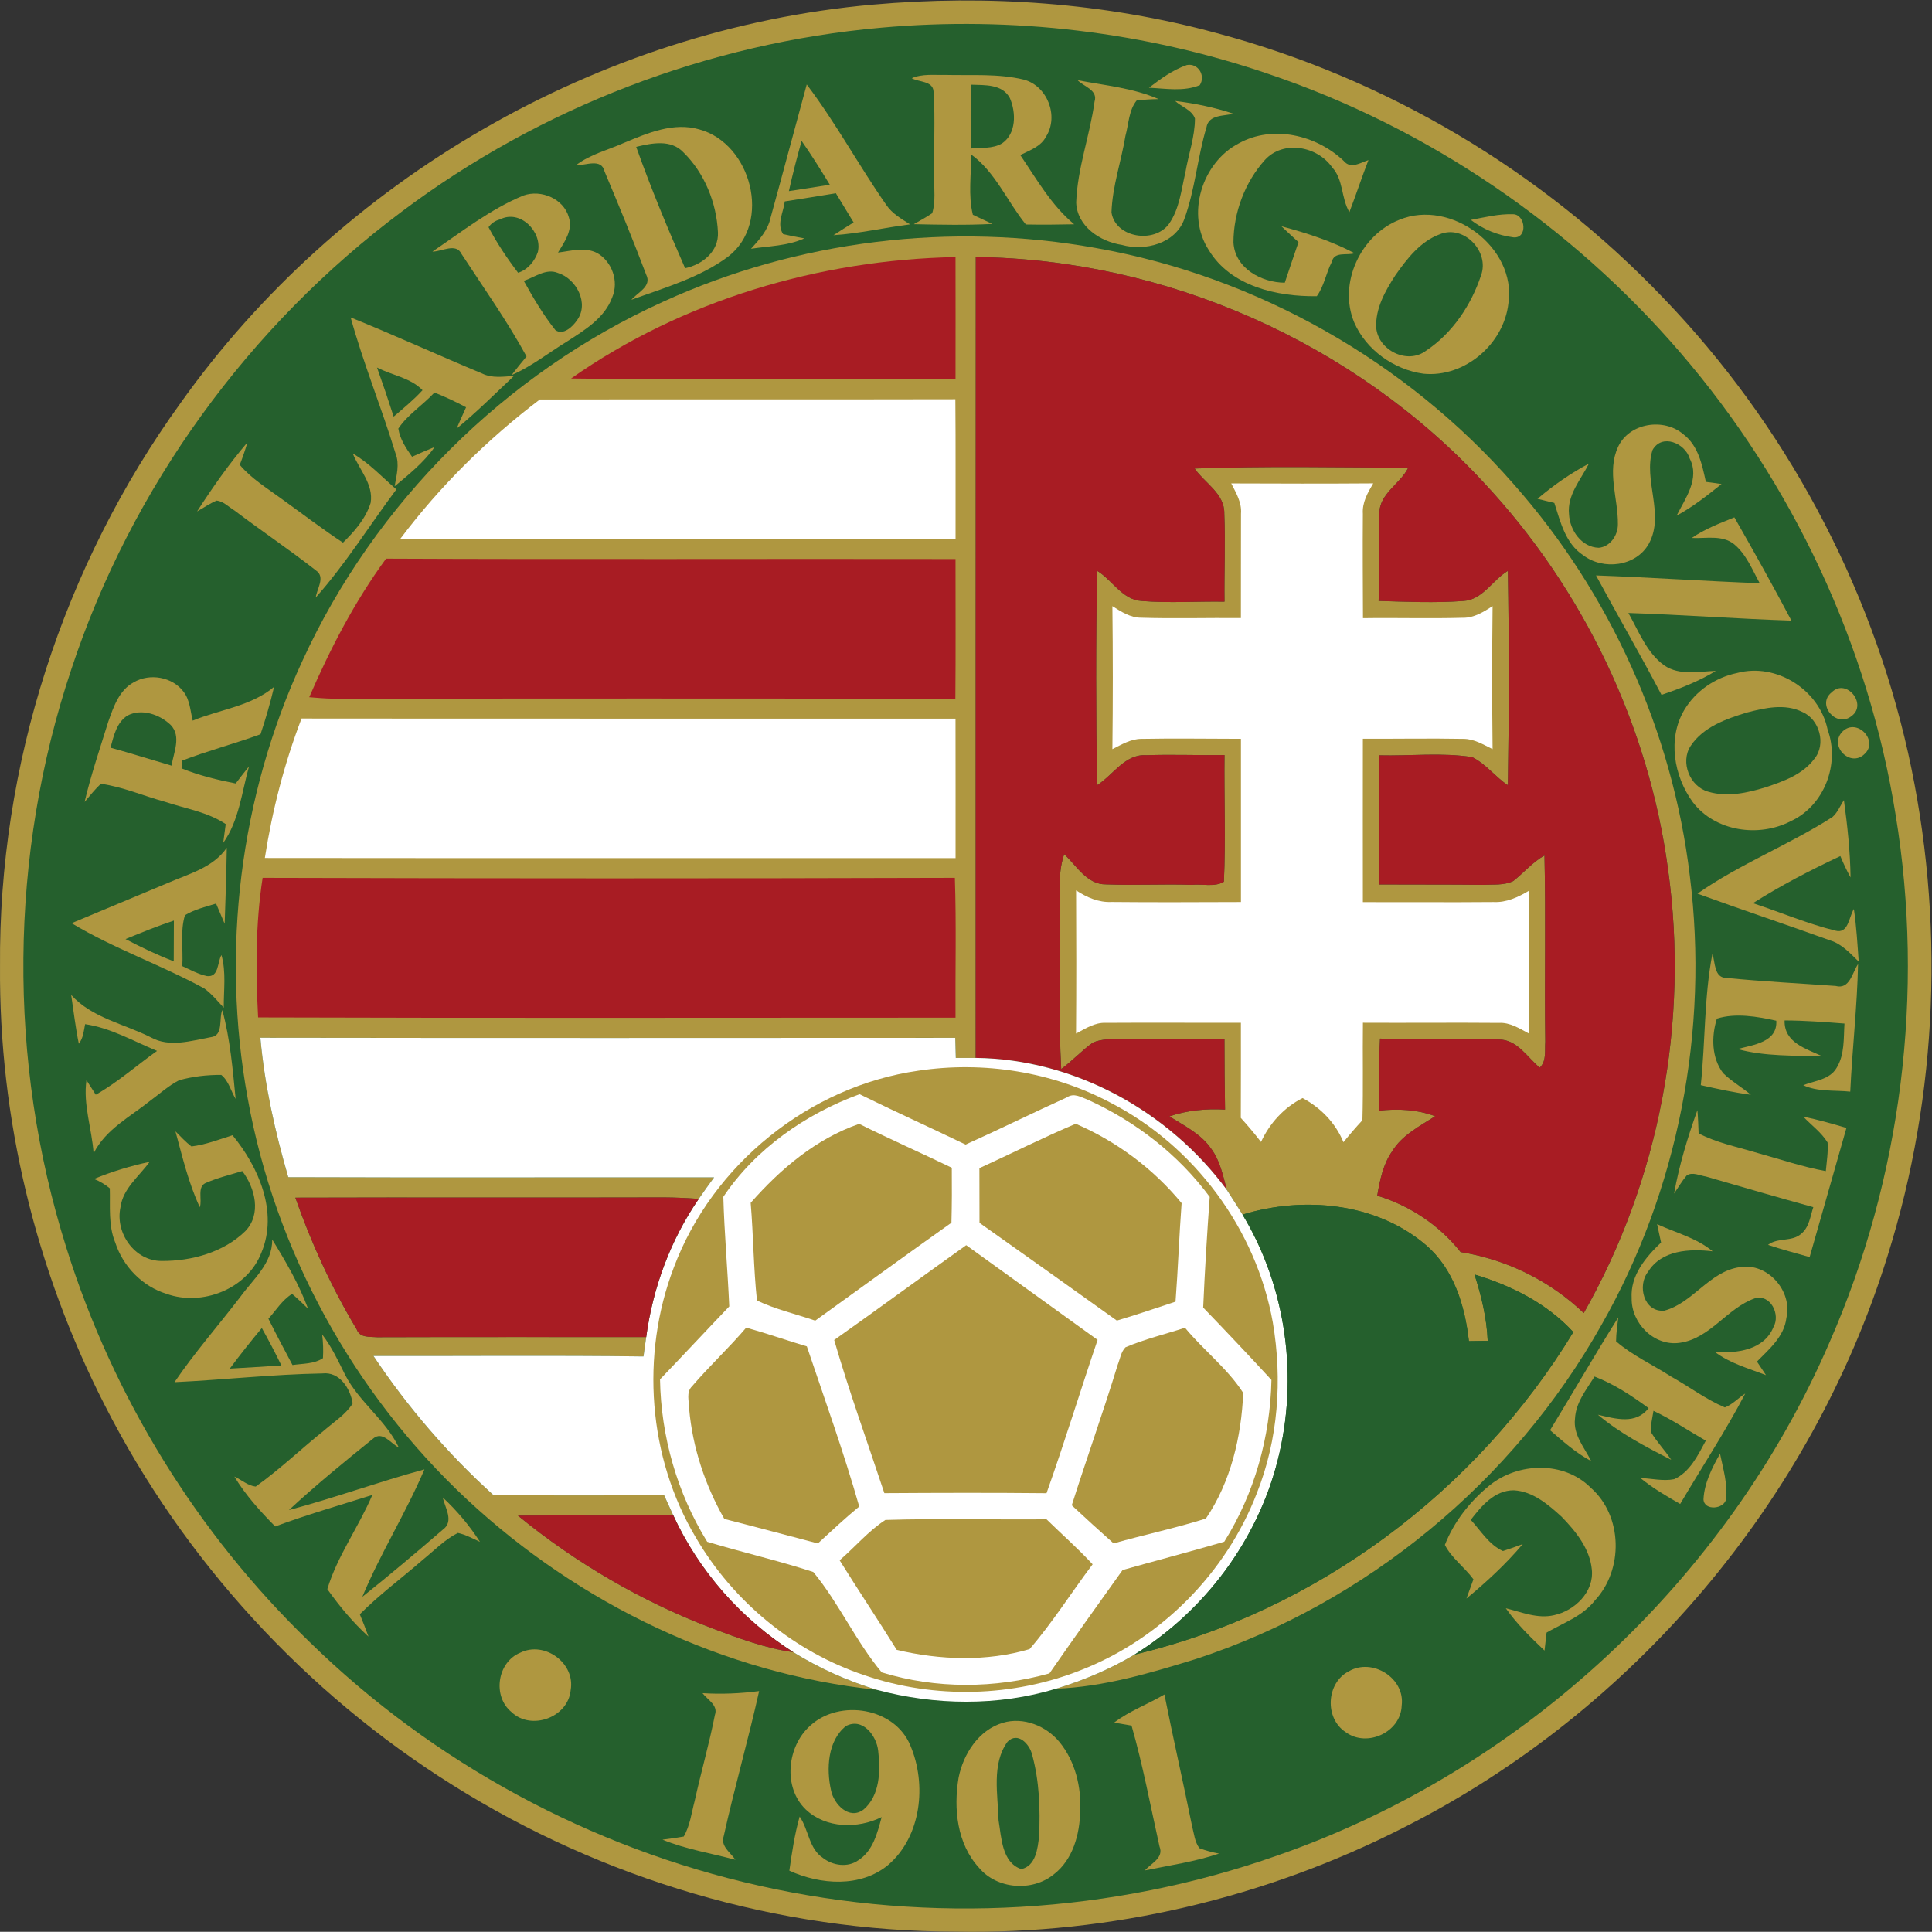 <?xml version="1.0" encoding="UTF-8" standalone="no"?>
<svg
   xmlns:dc="http://purl.org/dc/elements/1.1/"
   xmlns:cc="http://creativecommons.org/ns#"
   xmlns:rdf="http://www.w3.org/1999/02/22-rdf-syntax-ns#"
   xmlns:svg="http://www.w3.org/2000/svg"
   xmlns="http://www.w3.org/2000/svg"
   viewBox="0 0 800 799.92"
   height="799.92"
   width="800"
   xml:space="preserve"
   id="svg2"
   version="1.1"><rect x="0" y="0" width="800" height="799.92" fill="#333333" stroke="none"/><defs
     id="defs6" /><g
     transform="matrix(1.333,0,0,-1.333,0,799.92)"
     id="g10"><g
       transform="scale(0.1)"
       id="g12"><path
         id="path14"
         style="fill:#af9740;fill-opacity:1;fill-rule:nonzero;stroke:none"
         d="m 2709.38,5986.4 c 358.3,32.01 722.82,6.09 1070.48,-88.4 526.64,-140.57 1012.53,-429.5 1388.3,-824.02 C 5543.48,4683.68 5809.31,4189.36 5927.52,3661 6041.7,3147 6021.4,2602.7 5863.64,2100.11 5627.97,1339.19 5073.99,685.102 4363.52,325.41 3934.17,105.82 3450.47,-8.98 2968.02,0.551 2418.57,0.852 1871.46,163.289 1406.66,455.352 948.586,741.949 570.309,1154.58 325.258,1636.09 110.348,2056.06 -3.512,2527.88 0.086,2999.88 -4.758,3622.74 196.246,4244.19 560.781,4748.81 1055.1,5444.45 1858.66,5910.34 2709.38,5986.4 v 0" /><path
         id="path16"
         style="fill:#25602d;fill-opacity:1;fill-rule:nonzero;stroke:none"
         d="m 2736.71,5914.87 c 406.85,36.54 821.37,-12.49 1207.92,-145.1 492.13,-166.96 936.32,-469.95 1274.91,-864 349.54,-405.61 585.07,-908.67 669.26,-1437.66 89.95,-550.39 18.57,-1126.39 -205.69,-1637.27 C 5364.64,1093.35 4728.36,501.262 3969.31,237.48 3455.48,56.141 2890.71,23.512 2359.22,142.992 1835.55,259.961 1345.44,524.852 961.855,900.16 613.105,1236.57 350.875,1661.87 206.246,2124.48 22.891,2705.64 28.199,3344.42 221.711,3922.29 c 186.172,564.45 551.32,1066.73 1027.369,1422.05 430.29,323.14 951.62,523.05 1487.63,570.53 v 0" /><path
         id="path18"
         style="fill:#af9740;fill-opacity:1;fill-rule:nonzero;stroke:none"
         d="m 3569.01,5728.39 c 36.24,27.64 73.88,55.13 117.46,70.44 35.3,7.18 59.65,-33.12 40.44,-62.47 -49.98,-20.63 -105.58,-10.47 -157.9,-7.97 v 0" /><path
         id="path20"
         style="fill:#af9740;fill-opacity:1;fill-rule:nonzero;stroke:none"
         d="m 2832.3,5758.06 c 33.12,14.37 69.81,9.22 104.8,10.16 81.06,-2.04 163.52,4.68 243.01,-14.53 73.1,-19.06 109.8,-113.23 69.35,-176.96 -15.92,-31.39 -51.06,-42.63 -80.11,-57.48 50.9,-75.11 96.83,-156.33 167.42,-215.06 -49.98,-1.09 -100.12,-1.55 -150.08,-0.61 -57.79,71.06 -94.66,163.05 -169.94,217.4 0.62,-62.01 -9.85,-126.67 5.32,-187.27 19.98,-9.83 40.6,-18.74 60.75,-28.42 -81.37,-4.22 -162.9,-2.5 -244.28,-0.79 19.22,10.94 38.74,21.57 57.17,34.05 11.4,36.24 5.16,75.44 6.56,112.77 -2.5,88.4 3.59,177.11 -2.34,265.35 -1.73,33.58 -47.01,28.74 -67.63,41.39 v 0" /><path
         id="path22"
         style="fill:#af9740;fill-opacity:1;fill-rule:nonzero;stroke:none"
         d="m 3347.38,5751.81 c 84.35,-16.24 172.6,-24.05 251.77,-58.72 -22.8,-0.31 -45.44,-1.72 -67.93,-3.9 -24.99,-30.14 -24.99,-73.57 -35.15,-110.12 -13.11,-79.49 -40.76,-157.11 -43.41,-238.18 12.49,-79.18 133.07,-97.29 178.36,-35.76 32.95,46.85 38.41,105.74 51.23,160.09 9.36,55.92 29.67,110.58 29.67,167.58 -9.22,26.56 -41.86,36.24 -61.54,54.51 61.38,-7.49 122.14,-19.99 180.86,-39.51 -29.83,-7.97 -76.84,-2.35 -83.54,-42.64 -28.13,-93.55 -35.15,-192.88 -68.89,-285.04 -27.65,-75.9 -122.29,-100.26 -193.98,-79.96 -67.32,10.16 -139.31,57.64 -141.81,131.82 3.76,106.51 42.63,208.03 57,313.14 11.56,36.08 -33.26,46.71 -52.64,66.69 v 0" /><path
         id="path24"
         style="fill:#af9740;fill-opacity:1;fill-rule:nonzero;stroke:none"
         d="m 2506.04,5738.54 c 90.42,-119.32 161.8,-252.08 247.54,-374.84 18.12,-26.7 46.86,-42.64 73.41,-59.82 -79.5,-9.99 -157.74,-28.42 -237.87,-33.58 20.62,13.59 41.54,26.56 62.48,39.67 -18.28,30.3 -36.55,60.6 -55.14,90.74 -52.78,-8.74 -105.73,-17.33 -158.68,-25.45 -3.9,-33.26 -26.08,-70.28 -5.15,-101.52 21.71,-5.15 43.73,-9.53 65.91,-13.28 -52.01,-23.89 -110.11,-23.58 -165.71,-32.32 25.77,27.96 52.32,57.32 60.6,95.57 38.26,138.08 74.81,276.77 112.61,414.83 v 0" /><path
         id="path26"
         style="fill:#25602d;fill-opacity:1;fill-rule:nonzero;stroke:none"
         d="m 3015.34,5737.91 c 42.65,-1.71 98.09,2.81 121.67,-41.7 19.52,-44.83 20.3,-110.58 -24.51,-140.87 -29.21,-17.03 -64.82,-12.5 -97.16,-15.78 -0.3,66.07 -0.3,132.29 0,198.35 v 0" /><path
         id="path28"
         style="fill:#af9740;fill-opacity:1;fill-rule:nonzero;stroke:none"
         d="m 1939.25,5557.53 c 73.09,30.45 153.84,64.81 233.81,41.23 160.24,-44.2 225.84,-288.79 89.18,-394.67 -88.41,-66.07 -198.2,-96.84 -300.82,-134.48 18.59,22.65 64.35,41.55 45.93,77.94 -40.61,107.76 -84.66,214.43 -129.33,320.63 -9.68,42.8 -58.88,17.97 -88.4,19.84 44.36,33.89 99.49,47.02 149.63,69.51 v 0" /><path
         id="path30"
         style="fill:#af9740;fill-opacity:1;fill-rule:nonzero;stroke:none"
         d="m 3848.26,5555.64 c 105.58,58.42 240.84,25.94 325.66,-54.34 21.85,-26.87 51.53,-5.94 76.99,2.34 -20.77,-53.57 -38.58,-108.08 -59.19,-161.64 -25.94,43.57 -17.97,100.73 -53.74,139.31 -46.06,65.75 -151.49,85.28 -208.65,22.8 -62.17,-69.19 -97.46,-163.36 -97.78,-256.15 4.22,-80.27 86.69,-124.78 159.48,-125.25 13.89,42.17 28.26,84.18 42.62,126.04 -17.79,16.24 -35.6,32.49 -52.94,49.2 77.93,-20.77 155.87,-45.92 227.25,-83.72 -23.58,-7.8 -63.72,6.72 -70.91,-27.02 -17.97,-34.36 -23.58,-74.8 -46.55,-106.35 -122.75,-1.88 -267.06,30.3 -335.31,142.75 -72.16,110.58 -21.87,272.22 93.07,332.03 v 0" /><path
         id="path32"
         style="fill:#25602d;fill-opacity:1;fill-rule:nonzero;stroke:none"
         d="m 1976.26,5544.72 c 48.74,11.71 107.77,24.2 146.81,-17.18 65.6,-64.35 102.93,-157.12 107.15,-248.33 2.81,-59.51 -48.58,-100.28 -101.99,-111.52 -54.5,124.01 -106.52,249.42 -151.97,377.03 v 0" /><path
         id="path34"
         style="fill:#25602d;fill-opacity:1;fill-rule:nonzero;stroke:none"
         d="m 2490.1,5563.14 c 31.09,-44.19 59.51,-90.11 87.62,-136.03 -42.32,-6.87 -84.8,-13.43 -127.13,-19.84 11.4,52.33 24.99,104.18 39.51,155.87 v 0" /><path
         id="path36"
         style="fill:#af9740;fill-opacity:1;fill-rule:nonzero;stroke:none"
         d="m 1626.25,5393.68 c 54.83,19.37 124.95,-9.98 140.88,-68.09 12.66,-40.29 -14.05,-76.68 -33.73,-109.17 39.83,4.84 83.55,18.28 121.67,-1.56 46.07,-26.39 67.93,-87.93 46.85,-137.29 -23.59,-64.66 -85.43,-101.98 -140.41,-137.44 -57.32,-34.98 -110.26,-77.62 -172.26,-104.33 14.99,19.68 30.61,38.74 46.38,57.8 -60.13,110.26 -133.22,213.02 -201.79,318.13 -17.33,36.23 -60.75,7.35 -90.58,7.66 91.52,61.85 180.39,132.13 282.99,174.29 v 0" /><path
         id="path38"
         style="fill:#af9740;fill-opacity:1;fill-rule:nonzero;stroke:none"
         d="m 4568.91,5317.78 c 43.25,8.13 86.98,19.22 131.5,17.65 38.56,-0.78 45.91,-75.59 1.25,-71.84 -47.96,5.93 -94.5,24.67 -132.75,54.19 v 0" /><path
         id="path40"
         style="fill:#25602d;fill-opacity:1;fill-rule:nonzero;stroke:none"
         d="m 1553.17,5319.35 c 62.47,32.17 131.82,-38.27 117.76,-100.74 -9.53,-28.89 -32.02,-55.92 -61.54,-64.97 -34.05,44.66 -65.6,91.83 -91.84,141.5 8.6,12.18 20.46,20.3 35.62,24.21 v 0" /><path
         id="path42"
         style="fill:#af9740;fill-opacity:1;fill-rule:nonzero;stroke:none"
         d="m 4347.58,5318.41 c 159.46,65.44 363.75,-85.9 338.14,-259.27 -13.75,-126.5 -135.89,-232.08 -264.11,-219.12 -91.51,12.49 -177.89,73.88 -214.9,159.15 -50.61,121.51 20.15,272.38 140.87,319.24 v 0" /><path
         id="path44"
         style="fill:#25602d;fill-opacity:1;fill-rule:nonzero;stroke:none"
         d="m 4472.7,5273.27 c 74.48,30.77 155.38,-53.88 127.9,-127.91 -30.46,-92.15 -89.34,-180.08 -171.03,-234.12 -58.1,-43.73 -148.37,1.72 -154.61,71.84 -2.66,59.98 28.26,114.33 59.67,162.9 36.07,51.23 77.29,104.96 138.07,127.29 v 0" /><path
         id="path46"
         style="fill:#af9740;fill-opacity:1;fill-rule:nonzero;stroke:none"
         d="m 2061.07,5064.15 c 417.79,190.85 894.3,247.85 1345.82,165.86 497.61,-88.4 961.3,-351.73 1293.97,-731.71 300.03,-338.46 494.63,-769.05 548.37,-1218.23 60.12,-478.87 -35.92,-976.6 -275.2,-1396.11 C 4701.34,1399.02 4244.2,1021.05 3715.36,847.52 3574.17,803.949 3428.45,760.699 3280.7,755.223 c 84.97,25.769 166.97,60.289 243.33,105.898 564.76,133.52 1062.52,507.109 1363.32,1001.749 -81.84,89.18 -192.42,144.62 -307.06,178.99 21.56,-66.85 38.12,-135.58 41.08,-206.16 -19.52,-0.16 -38.89,-0.47 -58.42,-0.79 -12.33,110.11 -46.86,224.43 -134,298.78 -154.31,131.66 -380.15,152.28 -569.13,94.17 -15.93,25.93 -32.63,51.23 -48.73,76.69 -12.02,44.2 -20.92,91.06 -49.03,128.39 -31.86,46.07 -83.56,71.07 -129.65,100.1 55.76,19.07 114.48,24.37 173.06,21.09 -1.41,72.94 -1.71,145.73 -1.87,218.66 -106.67,0.46 -213.34,0.15 -320.02,1.09 -29.83,-1.24 -61.22,0.62 -89.02,-11.88 -34.67,-24.82 -63.57,-56.69 -98.09,-81.83 -8.43,153.06 -1.87,306.42 -3.9,459.49 1.87,69.35 -9.52,140.57 13.11,207.73 38.9,-35.62 70.61,-94.81 130.58,-93.71 88.7,-3.44 177.43,1.4 266.29,-1.41 32.33,3.28 71.05,-7.65 99.33,9.68 5.93,131.04 0.47,262.39 1.88,393.43 -81.06,-1.1 -162.12,2.34 -243.03,-0.47 -66.68,4.22 -102.45,-61.38 -152.9,-93.24 -3.59,222.09 -3.9,444.18 0.17,666.11 47.78,-28.89 77.76,-89.96 138.21,-93.71 85.6,-7.02 171.65,-0.77 257.55,-2.18 -1.1,91.21 3.12,182.27 -0.63,273.32 1.41,62.32 -60.29,94.64 -92.3,140.26 221.01,7.8 442.46,3.58 663.62,2.33 -25.15,-50.75 -90.28,-80.12 -89.5,-142.44 -4.05,-90.27 1.57,-180.7 -2.5,-271.12 87.63,-2.66 175.55,-6.72 263.03,-0.17 60.59,3.44 90.41,64.82 138.51,93.56 3.91,-221.93 3.75,-444.03 0,-665.96 -39.2,26.08 -68.55,66.53 -110.87,87.3 -95.59,14.99 -193.05,3.13 -289.42,5.63 0.63,-133.69 0,-267.55 0.47,-401.24 107.77,-0.62 215.38,0.16 323.15,-1.09 31.07,1.71 64.65,-2.34 93.54,11.87 32.81,25.77 59.82,58.72 96.84,79.34 4.38,-192.88 -0.15,-385.77 2.51,-578.5 -2.19,-27.18 4.67,-59.51 -17.18,-80.59 -39.52,32.64 -69.98,87.62 -127.62,87.46 -122.74,4.84 -245.66,-1.88 -368.58,2.82 -3.91,-74.51 -3.29,-149.33 -3.43,-223.98 58.87,6.72 118.69,3.76 174.75,-17.17 -48.1,-31.09 -102.45,-58.25 -133.37,-108.56 -28.42,-40.75 -38.42,-90.1 -46.54,-138.21 101.67,-31.24 192.73,-91.53 258.95,-175.23 143.22,-23.13 277.53,-89.18 382.5,-189.45 235.2,413.57 327.66,905.54 262.06,1376.59 -59.65,447.46 -263.94,873.21 -572.09,1202.6 -402.33,435.28 -985.99,694.08 -1578.55,701.26 -0.6,-829.33 -0.15,-1658.5 -0.3,-2487.84 -20.62,0.17 -41.23,0.17 -61.7,0 -0.62,20.94 -1.24,41.72 -1.71,62.32 -719.53,-0.31 -1439.07,-0.78 -2158.599,0.33 13.113,-147.13 45.601,-291.6 86.679,-433.27 440.9,-1.55 881.81,-0.14 1322.71,-0.62 -16.09,-22.02 -32.17,-44.04 -47.64,-66.68 -35.76,2.49 -71.68,4.36 -107.61,4.51 -381.86,-1.08 -763.57,0.48 -1145.44,-0.77 49.824,-142.12 112.92,-279.73 190.55,-409.03 9.67,-27.19 40.76,-22.5 63.87,-24.53 278.48,0.92 556.95,0.32 835.43,0.47 -2.82,-20 -5.63,-40 -8.44,-60.14 -279.57,3.76 -559.29,0.79 -838.85,1.57 106.04,-159 231.61,-304.71 373.43,-432.95 176.49,-0.61 353.13,-0.3 529.61,0 9.21,-20.45 18.43,-40.91 27.96,-61.38 -160.71,-2.96 -321.43,0 -482.14,-1.71 179.77,-147.12 383.12,-265.67 600.05,-348.749 83.1,-31.242 166.96,-62.942 255.37,-75.43 80.74,-49.992 167.89,-89.18 258.79,-116.84 -473.39,49.508 -924.29,266.909 -1271.48,590.369 -353.13,329.08 -597.712,773.27 -682.525,1248.84 -82.773,455.43 -24.516,936.16 170.09,1356.6 C 1163.65,4438 1569.56,4841.9 2061.07,5064.15 v 0" /><path
         id="path48"
         style="fill:#a81c23;fill-opacity:1;fill-rule:nonzero;stroke:none"
         d="m 1774,4825.18 c 347.04,243.5 771.7,368.91 1194.18,377.18 0.15,-126.5 0.31,-252.86 0,-379.21 -397.96,0.94 -796.22,-3.28 -1194.18,2.03 v 0" /><path
         id="path50"
         style="fill:#a81c23;fill-opacity:1;fill-rule:nonzero;stroke:none"
         d="m 3031.11,5202.52 c 592.56,-7.18 1176.22,-265.98 1578.55,-701.26 308.15,-329.39 512.44,-755.14 572.09,-1202.6 65.6,-471.05 -26.86,-963.02 -262.06,-1376.59 -104.97,100.27 -239.28,166.32 -382.5,189.45 -66.22,83.7 -157.28,143.99 -258.95,175.23 8.12,48.11 18.12,97.46 46.54,138.21 30.92,50.31 85.27,77.47 133.37,108.56 -56.06,20.93 -115.88,23.89 -174.75,17.17 0.14,74.65 -0.48,149.47 3.43,223.98 122.92,-4.7 245.84,2.02 368.58,-2.82 57.64,0.16 88.1,-54.82 127.62,-87.46 21.85,21.08 14.99,53.41 17.18,80.59 -2.66,192.73 1.87,385.62 -2.51,578.5 -37.02,-20.62 -64.03,-53.57 -96.84,-79.34 -28.89,-14.21 -62.47,-10.16 -93.54,-11.87 -107.77,1.25 -215.38,0.47 -323.15,1.09 -0.47,133.69 0.16,267.55 -0.47,401.24 96.37,-2.5 193.83,9.36 289.42,-5.63 42.32,-20.77 71.67,-61.22 110.87,-87.3 3.75,221.93 3.91,444.03 0,665.96 -48.1,-28.74 -77.92,-90.12 -138.51,-93.56 -87.48,-6.55 -175.4,-2.49 -263.03,0.17 4.07,90.42 -1.55,180.85 2.5,271.12 -0.78,62.32 64.35,91.69 89.5,142.44 -221.16,1.25 -442.61,5.47 -663.62,-2.33 32.01,-45.62 93.71,-77.94 92.3,-140.26 3.75,-91.05 -0.47,-182.11 0.63,-273.32 -85.9,1.41 -171.95,-4.84 -257.55,2.18 -60.45,3.75 -90.43,64.82 -138.21,93.71 -4.07,-221.93 -3.76,-444.02 -0.17,-666.11 50.45,31.86 86.22,97.46 152.9,93.24 80.91,2.81 161.97,-0.63 243.03,0.47 -1.41,-131.04 4.05,-262.39 -1.88,-393.43 -28.28,-17.33 -67,-6.4 -99.33,-9.68 -88.86,2.81 -177.59,-2.03 -266.29,1.41 -59.97,-1.1 -91.68,58.09 -130.58,93.71 -22.63,-67.16 -11.24,-138.38 -13.11,-207.73 2.03,-153.07 -4.53,-306.43 3.9,-459.49 34.52,25.14 63.42,57.01 98.09,81.83 27.8,12.5 59.19,10.64 89.02,11.88 106.68,-0.94 213.35,-0.63 320.02,-1.09 0.16,-72.93 0.46,-145.72 1.87,-218.66 -58.58,3.28 -117.3,-2.02 -173.06,-21.09 46.09,-29.03 97.79,-54.03 129.65,-100.1 28.11,-37.33 37.01,-84.19 49.03,-128.39 -180.7,245.05 -474,406.7 -780.28,410.13 0.15,829.34 -0.3,1658.51 0.3,2487.84 v 0" /><path
         id="path52"
         style="fill:#25602d;fill-opacity:1;fill-rule:nonzero;stroke:none"
         d="m 1627.04,5128.49 c 33.89,11.09 69.19,39.83 106.05,24.53 57.47,-17.81 98.39,-95.43 58.72,-147.75 -13.12,-19.53 -42.64,-47.02 -66.53,-29.84 -37.79,47.32 -68.88,100.12 -98.24,153.06 v 0" /><path
         id="path54"
         style="fill:#af9740;fill-opacity:1;fill-rule:nonzero;stroke:none"
         d="m 1089.3,5014.79 c 137.14,-55.44 271.6,-117.29 408.26,-174.14 31.08,-15.31 66.07,-9.85 99.18,-7.35 -58.73,-55.29 -115.89,-112.6 -178.37,-163.83 9.54,22.18 19.37,44.19 29.37,66.22 -31.86,17.18 -64.66,32.49 -98.24,45.76 -35.76,-38.89 -82.62,-67.94 -112.14,-111.82 5,-32.96 23.9,-60.92 42.64,-87.62 23.12,10.46 46.54,20.77 70.13,30.3 -33.43,-48.11 -79.66,-84.81 -124.32,-122.14 5.77,33.42 15.93,68.25 3.12,101.36 -43.27,142.13 -100.27,280.04 -139.63,423.26 v 0" /><path
         id="path56"
         style="fill:#25602d;fill-opacity:1;fill-rule:nonzero;stroke:none"
         d="m 1171.14,4859.23 c 46.23,-24.2 104.8,-32.01 141.35,-70.44 -27.33,-29.98 -58.89,-55.76 -89.65,-82.15 -16.4,51.23 -33.58,101.98 -51.7,152.59 v 0" /><path
         id="path58"
         style="fill:#ffffff;fill-opacity:1;fill-rule:nonzero;stroke:none"
         d="m 1676.86,4759.9 c 430.28,1.09 860.57,-0.31 1290.85,0.78 1.25,-144.63 0.31,-289.09 0.62,-433.72 -574.9,0.15 -1149.81,-0.31 -1724.72,0.31 123.23,163.84 270.2,308.78 433.25,432.63 v 0" /><path
         id="path60"
         style="fill:#af9740;fill-opacity:1;fill-rule:nonzero;stroke:none"
         d="m 5026.35,4612.77 c 34.68,74.81 142.44,91.22 203.2,38.74 46.08,-34.98 57.79,-94.33 69.5,-147.44 12.18,-1.71 36.55,-5 48.72,-6.71 -44.51,-35.62 -89.33,-71.22 -139.62,-98.24 27.18,53.88 72.93,114.95 40.76,177.27 -14.37,48.09 -86.52,78.7 -115.57,26.55 -29.51,-93.87 38.57,-199.29 -11.24,-290.66 -39.37,-71.22 -141.98,-83.71 -204.14,-36.08 -55.14,36.23 -70.75,103.71 -89.65,162.43 -17.49,4.22 -34.99,8.59 -52.31,12.81 49.35,41.85 102.59,79.03 159.76,109.33 -25.13,-49.83 -68.08,-97.3 -61.84,-157.12 2.19,-49.67 39.04,-102.93 92.46,-104.33 35.61,3.12 59.81,39.35 59.35,73.25 1.09,79.8 -35.13,163.52 0.62,240.2 v 0" /><path
         id="path62"
         style="fill:#af9740;fill-opacity:1;fill-rule:nonzero;stroke:none"
         d="m 612.168,4412.24 c 47.945,74.18 98.863,147.12 156.332,214.28 -6.707,-23.58 -14.832,-46.7 -23.738,-69.65 36.55,-43.27 85.277,-72.63 130.261,-105.74 63.407,-45.45 125.257,-93.09 190.387,-135.88 35.92,35.14 70.6,74.65 85.9,123.38 9.84,57.48 -35.62,103.55 -55.45,153.53 50.92,-29.67 91.05,-73.25 135.41,-111.52 -83.55,-111.67 -157.59,-231.61 -250.356,-335.63 2.965,26.39 30.926,63.25 0.774,83.71 -82.458,64.66 -169.762,123.07 -253.168,186.33 -17.961,10.78 -34.356,28.74 -55.606,30.92 -21.391,-9.21 -40.602,-22.49 -60.746,-33.73 v 0" /><path
         id="path64"
         style="fill:#ffffff;fill-opacity:1;fill-rule:nonzero;stroke:none"
         d="m 3824.69,4499.23 c 146.97,-0.62 294.09,-0.93 441.06,0.16 -17.2,-28.9 -34.69,-59.66 -32.19,-94.65 -0.92,-108.08 0,-216 0.33,-324.08 103.7,1.56 207.57,-1.71 311.41,1.25 34.07,-0.31 63.42,18.43 91.21,36.08 -1.71,-148.06 -1.71,-296.12 0,-444.18 -28.73,14.05 -57.31,31.86 -90.26,31.86 -104.34,2.03 -208.52,-0.16 -312.69,0.46 -0.14,-169.14 -0.3,-338.44 0,-507.59 135.26,0.31 270.67,-0.94 406.08,0.31 39.82,-2.02 76.22,15 109.65,34.98 -0.63,-147.9 -0.95,-295.64 0.15,-443.55 -29.21,15.62 -58.88,35.15 -93.4,33.12 -140.87,1.23 -281.59,-0.32 -422.32,0.46 -1.24,-100.9 1.25,-201.94 -1.55,-302.83 -20.46,-22.03 -40.15,-44.84 -58.88,-68.26 -24.68,59.82 -70.28,106.98 -127.14,137.13 -57.79,-29.53 -101.82,-77.78 -129,-136.35 -20,25.92 -40.93,50.76 -62.78,74.81 0.45,98.39 0.3,196.95 0.3,295.34 -139.79,-0.3 -279.57,0.78 -419.34,-0.15 -34.36,1.71 -63.73,-17.96 -92.78,-33.27 1.09,148.21 0.93,296.43 0.16,444.8 32.95,-21.7 69.97,-38.1 110.57,-36.06 133.7,-1.42 267.71,-0.48 401.54,-0.17 -0.15,168.99 -0.15,337.99 0,506.97 -103.07,0 -206.16,1.88 -309.08,-0.15 -33.11,0 -61.7,-17.81 -90.26,-31.86 1.71,148.06 1.71,296.12 0,444.18 27.16,-17.18 55.74,-35.93 89.18,-35.93 103.22,-3.27 206.62,0 310.01,-1.09 -0.15,108.08 0.31,216.32 0.31,324.39 2.81,34.52 -15.3,64.51 -30.29,93.87 v 0" /><path
         id="path66"
         style="fill:#af9740;fill-opacity:1;fill-rule:nonzero;stroke:none"
         d="m 5255.31,4329.78 c 40.62,28.1 86.85,45.6 132.3,64.03 60.59,-106.05 120.25,-212.72 177.26,-320.8 -168.99,5.62 -337.66,18.28 -506.49,23.74 32.31,-56.85 56.53,-123.39 111.5,-162.9 47.48,-32.33 106.68,-18.58 160.09,-17.02 -52.48,-32.49 -110.58,-54.51 -168.67,-74.5 -65.61,124.95 -136.51,246.92 -203.52,371.08 169.48,-6.09 338.93,-17.8 508.55,-24.2 -23.13,42.16 -41.55,89.64 -79.35,121.04 -37.33,29.99 -87.93,17.33 -131.67,19.53 v 0" /><path
         id="path68"
         style="fill:#a81c23;fill-opacity:1;fill-rule:nonzero;stroke:none"
         d="m 960.609,3835.14 c 65.131,150.87 141.491,297.68 238.641,430.44 589.59,-2.65 1179.34,-0.15 1768.93,-1.24 0,-144.47 0.78,-289.1 -0.47,-433.72 -645.19,0.46 -1290.38,0.61 -1935.73,0 -23.89,0.46 -47.628,2.49 -71.371,4.52 v 0" /><path
         id="path70"
         style="fill:#af9740;fill-opacity:1;fill-rule:nonzero;stroke:none"
         d="m 5395.88,3910.27 c 122.44,32.95 256.3,-52.48 281.44,-176.03 38.9,-106.66 -10.45,-236.45 -114.63,-284.24 -99.04,-51.55 -234.75,-32.18 -304.1,58.88 -59.03,80.59 -79.34,198.19 -26.38,286.91 35.29,59.18 96.51,100.58 163.67,114.48 v 0" /><path
         id="path72"
         style="fill:#af9740;fill-opacity:1;fill-rule:nonzero;stroke:none"
         d="m 415.375,3881.37 c 49.82,29.36 120.566,17.03 155.246,-29.83 19.367,-25.45 20.613,-59.03 27.957,-89.18 84.188,34.83 181.172,44.52 252.86,104.95 -11.715,-49.66 -25.93,-98.86 -42.176,-147.27 -80.742,-29.53 -164.457,-51.39 -244.735,-82.31 -0.152,-5.94 -0.312,-17.81 -0.465,-23.74 54.04,-21.71 110.887,-35.77 168.047,-46.85 13.59,17.8 27.332,35.6 41.399,53.1 -22.192,-79.5 -31.238,-169.62 -80.129,-237.56 2.035,14.53 5.937,43.73 7.809,58.26 -56.696,37.95 -125.258,47.94 -188.825,69.34 -66.527,18.12 -130.566,46.39 -199.133,55.92 -18.429,-17.34 -34.05,-37.17 -50.449,-56.38 19.84,84.17 47.793,166.17 73.407,248.79 16.246,45.77 33.582,98.09 79.187,122.76 v 0" /><path
         id="path74"
         style="fill:#af9740;fill-opacity:1;fill-rule:nonzero;stroke:none"
         d="m 5689.97,3850.29 c 45.29,45.45 112.31,-37.64 61.22,-74.02 -46.39,-37.33 -109.63,35.91 -61.22,74.02 v 0" /><path
         id="path76"
         style="fill:#25602d;fill-opacity:1;fill-rule:nonzero;stroke:none"
         d="m 5426.48,3787.51 c 55.62,14.36 118.25,28.73 172.44,1.71 53.26,-22.8 74.81,-100.58 36.86,-145.87 -36.24,-48.57 -95.9,-69.66 -151.18,-88.09 -57.17,-17.65 -119.8,-31.23 -178.53,-13.58 -57,16.08 -87.15,91.67 -54.5,141.8 39.06,59.2 109.95,84.19 174.91,104.03 v 0" /><path
         id="path78"
         style="fill:#25602d;fill-opacity:1;fill-rule:nonzero;stroke:none"
         d="m 396.008,3778.13 c 44.195,23.12 100.89,3.13 134.629,-29.67 33.265,-35.14 8.75,-84.96 2.191,-125.89 -63.262,18.44 -126.043,38.43 -189.609,55.77 9.996,36.38 18.746,78.09 52.789,99.79 v 0" /><path
         id="path80"
         style="fill:#ffffff;fill-opacity:1;fill-rule:nonzero;stroke:none"
         d="m 936.711,3768.92 c 677.209,-0.78 1354.419,0 2031.469,-0.47 0.31,-144.31 0.15,-288.78 0.15,-433.1 -715.16,0 -1430.47,-0.46 -2145.631,0.33 22.953,147.74 60.446,293.45 114.012,433.24 v 0" /><path
         id="path82"
         style="fill:#af9740;fill-opacity:1;fill-rule:nonzero;stroke:none"
         d="m 5722.77,3727.69 c 44.83,45.6 114.94,-27.96 68.87,-69.35 -43.56,-42.32 -111.03,24.68 -68.87,69.35 v 0" /><path
         id="path84"
         style="fill:#af9740;fill-opacity:1;fill-rule:nonzero;stroke:none"
         d="m 5727.93,3515.28 c 10.92,-79.65 19.52,-159.62 20.61,-240.05 -12.02,21.4 -22.33,43.89 -31.69,66.38 -92.93,-43.74 -184.77,-91.22 -271.62,-146.35 85.43,-27.95 168.68,-63.72 255.99,-85.27 41.07,-11.09 41.86,42.32 57.63,67.15 7.96,-54.19 11.09,-108.85 14.99,-163.36 -26.39,25.61 -52,54.66 -88.4,65.75 -137.12,49.5 -275.5,95.43 -412.48,145.4 131.52,92.15 283.94,151.19 419.21,237.87 16.24,14.06 23.88,34.99 35.76,52.48 v 0" /><path
         id="path86"
         style="fill:#af9740;fill-opacity:1;fill-rule:nonzero;stroke:none"
         d="m 521.578,3258.2 c 65.285,28.43 140.41,47.33 182.891,109.33 -1.246,-78.71 -3.746,-157.59 -6.563,-236.3 -9.058,20.93 -17.804,41.86 -26.707,62.78 -32.953,-9.99 -67,-18.12 -96.672,-36.08 -15.461,-50.59 -4.996,-105.73 -8.277,-158.21 25.141,-11.4 49.664,-25.14 76.84,-30.92 37.48,-4.06 31.551,42.79 44.824,65.44 15.148,-53.25 6.715,-109.17 7.188,-163.68 -19.528,20.77 -37.489,43.25 -60.754,59.97 -134.325,73.26 -280.825,123.54 -411.86,202.57 99.801,41.7 199.446,83.4 299.09,125.1 v 0" /><path
         id="path88"
         style="fill:#a81c23;fill-opacity:1;fill-rule:nonzero;stroke:none"
         d="m 815.828,3273.98 c 716.712,-2.03 1433.442,-2.19 2150.322,0 4.84,-144.63 1.1,-289.56 2.03,-434.35 -722.04,0 -1444.22,-1.56 -2166.41,0.79 -7.497,144.46 -8.278,290.18 14.058,433.56 v 0" /><path
         id="path90"
         style="fill:#25602d;fill-opacity:1;fill-rule:nonzero;stroke:none"
         d="m 389.922,3083.75 c 49.656,20.3 99.324,40.76 150.238,57.47 -0.148,-42.17 -0.312,-84.33 -0.465,-126.51 -51.535,19.69 -101.05,43.42 -149.773,69.04 v 0" /><path
         id="path92"
         style="fill:#af9740;fill-opacity:1;fill-rule:nonzero;stroke:none"
         d="m 5283.27,2630.03 c 14.37,135.73 10.16,274.11 36.09,407.96 9.06,-26.24 4.68,-75.6 44.65,-74.97 112.31,-11.09 225.38,-16.72 337.99,-24.83 44.04,-11.87 51.39,40.6 69.82,67.94 -2.66,-132.29 -18.13,-263.95 -24.21,-396.25 -48.73,5.16 -100.59,-1.24 -146.05,19.99 35.62,14.22 82.17,17.03 103.57,53.75 25.46,41.22 21.55,91.51 24.51,137.74 -61.85,4.7 -123.85,9.53 -186.02,9.68 -2.03,-69.18 67.01,-87.78 117.61,-111.51 -87.93,2.96 -178.66,-0.78 -263.95,22.65 47.65,12.79 124.79,20.93 120.58,87.93 -58.89,13.11 -126.35,24.83 -184.61,6.56 -17.34,-55.29 -16.87,-121.99 19.68,-169.62 26.25,-25.31 57.94,-43.58 85.9,-66.83 -52.47,6.85 -104.03,18.27 -155.56,29.81 v 0" /><path
         id="path94"
         style="fill:#af9740;fill-opacity:1;fill-rule:nonzero;stroke:none"
         d="m 221.086,2910.23 c 65.125,-71.68 163.992,-89.5 247.391,-131.65 58.101,-32.34 125.109,-10.64 186.168,0.45 40.609,4.07 24.527,58.89 35.925,84.19 24.368,-89.8 32.328,-183.51 41.387,-275.97 -14.992,24.68 -21.551,56.22 -44.668,74.65 -44.199,0.16 -88.871,-4.69 -131.508,-16.88 -32.48,-16.85 -59.812,-41.84 -89.179,-63.4 -62.317,-50.13 -138.692,-88.71 -175.86,-163.52 -5.156,75.74 -33.109,151.8 -22.18,227.4 7.184,-11.24 21.555,-33.74 28.899,-45.14 68.09,38.42 126.66,90.89 190.387,136.04 -73.41,30.29 -144.004,71.53 -223.5,83.09 -4.067,-20.77 -5.778,-43.42 -19.524,-60.76 -10.308,50.13 -16.09,100.89 -23.738,151.5 v 0" /><path
         id="path96"
         style="fill:#ffffff;fill-opacity:1;fill-rule:nonzero;stroke:none"
         d="m 808.801,2777.33 c 719.529,-1.11 1439.069,-0.64 2158.599,-0.33 0.47,-20.6 1.09,-41.38 1.71,-62.32 20.47,0.17 41.08,0.17 61.7,0 306.28,-3.43 599.58,-165.08 780.28,-410.13 16.1,-25.46 32.8,-50.76 48.73,-76.69 136.66,-226.3 174.31,-507.59 109.18,-763.1 -62.95,-248.96 -227.25,-468.24 -444.97,-603.639 -76.36,-45.609 -158.36,-80.129 -243.33,-105.898 -180.54,-54.825 -376.09,-52.004 -557.57,-3.442 -90.9,27.66 -178.05,66.848 -258.79,116.84 -161.65,102.77 -293.31,251.759 -373.28,425.889 -9.53,20.47 -18.75,40.93 -27.96,61.38 -176.48,-0.3 -353.12,-0.61 -529.61,0 -141.82,128.24 -267.39,273.95 -373.43,432.95 279.56,-0.78 559.28,2.19 838.85,-1.57 2.81,20.14 5.62,40.14 8.44,60.14 20.45,153.21 75.59,301.9 163.2,429.35 15.47,22.64 31.55,44.66 47.64,66.68 -440.9,0.48 -881.81,-0.93 -1322.71,0.62 -41.078,141.67 -73.566,286.14 -86.679,433.27 v 0" /><path
         id="path98"
         style="fill:#af9740;fill-opacity:1;fill-rule:nonzero;stroke:none"
         d="m 2852.29,2674.86 c 203.34,30.61 416.69,-3.13 598.66,-99.95 260.03,-134.63 451.51,-393.43 502.89,-681.9 30.15,-177.1 17.04,-363.59 -49.96,-531.34 -95.44,-247.39 -297.7,-451.361 -544.78,-548.19 -212.71,-84.808 -455.89,-90.73 -672.67,-16.871 -218.82,72.793 -408.11,228.341 -524.31,427.151 -149.31,249.74 -172.58,568.2 -69.19,839.33 119.63,320.17 420.6,563.51 759.36,611.77 v 0" /><path
         id="path100"
         style="fill:#ffffff;fill-opacity:1;fill-rule:nonzero;stroke:none"
         d="m 2246.93,2283.15 c 99.33,148.54 255.99,257.87 423.26,318.78 109.01,-53.73 219.9,-103.56 329.23,-156.5 105.73,47.48 209.59,99.02 315.17,146.81 21.71,14.99 44.98,-0.3 65.91,-8.12 147.91,-67.32 280.5,-170.24 377.33,-301.28 -8.28,-114.48 -15.29,-229.12 -20.29,-343.75 71.52,-74.19 142.43,-149 212.09,-224.91 -3.75,-176.48 -52.48,-352.51 -146.65,-502.44 -104.96,-30.61 -210.69,-58.26 -315.81,-87.93 -76.37,-106.67 -152.43,-213.341 -227.25,-321.111 -169.29,-47.32 -352.49,-48.719 -520.86,3.121 -80.59,96.211 -132.76,215.07 -212.72,311.9 -108.55,35.46 -220.22,60.91 -329.54,93.87 -93.25,151.19 -143.54,326.89 -146.5,504.47 72.15,74.97 143.05,151.33 215.06,226.62 -5,113.55 -15.31,226.93 -18.43,340.47 v 0" /><path
         id="path102"
         style="fill:#af9740;fill-opacity:1;fill-rule:nonzero;stroke:none"
         d="m 5272.8,2552.56 c 2.03,-24.05 2.83,-48.11 3.76,-72.3 54.96,-28.89 116.2,-40.93 175.23,-58.73 73.26,-20 145.09,-44.98 219.91,-58.57 2.66,29.69 7.66,59.35 5.47,89.03 -19.52,31.71 -50.45,53.57 -75.61,80.28 45.31,-9.37 89.81,-21.86 134.18,-35.15 -37.64,-133.85 -76.53,-267.38 -114.33,-401.22 -43.27,12.17 -86.67,23.73 -129.32,37.95 30.14,23.73 74.96,8.58 103.54,34.81 24.53,20.33 27.81,54.05 37.17,82.33 -111.5,30.76 -222.56,63.09 -333.75,95.26 -19.22,2.82 -41.54,15.16 -59.51,3.27 -14.84,-17.49 -26.39,-37.47 -39.2,-56.36 15.77,88.39 42.18,174.93 72.46,259.4 v 0" /><path
         id="path104"
         style="fill:#af9740;fill-opacity:1;fill-rule:nonzero;stroke:none"
         d="m 2331.89,2264.42 c 92.31,105.1 203.19,199.14 337.05,245.37 94.96,-47.34 192.1,-90.13 287.68,-136.36 0.46,-56.85 0.46,-113.86 -1.09,-170.7 -141.81,-100.44 -281.91,-202.89 -423.1,-304.25 -60.29,20.61 -123.23,34.98 -181.01,62.47 -10.78,100.74 -11.09,202.41 -19.53,303.47 v 0" /><path
         id="path106"
         style="fill:#af9740;fill-opacity:1;fill-rule:nonzero;stroke:none"
         d="m 3042.37,2372.18 c 99.94,45.6 198.03,95.11 299.25,137.91 127.28,-54.97 240.83,-139.47 328.91,-246.61 -7.66,-101.99 -11.09,-204.14 -18.9,-305.97 -60.44,-20.45 -121.19,-40.45 -182.25,-58.87 -141.98,101.67 -284.26,202.72 -426.7,303.61 -0.31,56.7 -0.31,113.39 -0.31,169.93 v 0" /><path
         id="path108"
         style="fill:#af9740;fill-opacity:1;fill-rule:nonzero;stroke:none"
         d="m 545.004,2486.51 c 16.09,-16.1 31.551,-32.96 49.668,-46.86 44.039,5.31 85.586,21.55 127.598,34.82 81.222,-98.54 142.441,-238.8 89.804,-364.53 -43.262,-112.75 -183.512,-168.04 -294.715,-128.22 -75.125,23.13 -135.097,84.81 -159.3,159.16 -22.18,53.57 -15.305,112.29 -17.028,168.67 -14.683,12.19 -30.929,21.88 -48.886,29.06 55.753,23.26 113.707,40.44 172.585,53.25 -32.484,-45.44 -83.093,-82.63 -90.589,-141.65 -17.024,-79.35 44.199,-166.97 128.382,-166.34 92.301,-0.63 191.793,26.55 259.27,92.45 51.066,52.64 30.762,134.16 -9.219,186.8 -37.336,-11.57 -75.441,-20.45 -111.359,-36.08 -30.77,-10.78 -12.188,-53.41 -20.613,-76.21 -34.989,74.96 -53.887,156.02 -75.598,235.68 v 0" /><path
         id="path110"
         style="fill:#a81c23;fill-opacity:1;fill-rule:nonzero;stroke:none"
         d="m 917.5,2280.5 c 381.87,1.25 763.58,-0.31 1145.44,0.77 35.93,-0.15 71.85,-2.02 107.61,-4.51 -87.61,-127.45 -142.75,-276.14 -163.2,-429.35 -278.48,-0.15 -556.95,0.45 -835.43,-0.47 -23.11,2.03 -54.2,-2.66 -63.87,24.53 -77.63,129.3 -140.726,266.91 -190.55,409.03 v 0" /><path
         id="path112"
         style="fill:#25602d;fill-opacity:1;fill-rule:nonzero;stroke:none"
         d="m 3859.82,2227.86 c 188.98,58.11 414.82,37.49 569.13,-94.17 87.14,-74.35 121.67,-188.67 134,-298.78 19.53,0.32 38.9,0.63 58.42,0.79 -2.96,70.58 -19.52,139.31 -41.08,206.16 114.64,-34.37 225.22,-89.81 307.06,-178.99 C 4586.55,1368.23 4088.79,994.641 3524.03,861.121 3741.75,996.52 3906.05,1215.8 3969,1464.76 c 65.13,255.51 27.48,536.8 -109.18,763.1 v 0" /><path
         id="path114"
         style="fill:#af9740;fill-opacity:1;fill-rule:nonzero;stroke:none"
         d="m 5147.56,2198.2 c 57.94,-26.71 122.74,-42.8 172.58,-84.35 -71.23,8.28 -158.37,4.53 -200.54,-63.4 -34.52,-43.1 -13.12,-126.98 50.61,-120.89 89.17,23.9 139.77,122.14 234.58,135.1 85.74,14.82 164.14,-74.03 144.46,-157.6 -6.71,-57.95 -53.25,-96.82 -91.53,-135.71 7.04,-10.62 21.1,-31.56 28.13,-42.18 -54.36,21.09 -112.15,36.54 -159.16,72.47 67.16,-5.77 153.06,5.15 182.11,76.38 22.8,38.9 -8.28,103.7 -57.94,89.66 -86.22,-30.31 -138.38,-125.12 -233.03,-138.09 -79.33,-11.39 -150.71,60.62 -149.31,138.54 -4.36,70.9 43.57,127.29 91.37,173.05 -3.12,14.22 -9.21,42.8 -12.33,57.02 v 0" /><path
         id="path116"
         style="fill:#af9740;fill-opacity:1;fill-rule:nonzero;stroke:none"
         d="m 845.652,2150.39 c 42.328,-68.55 83.25,-138.99 111.368,-214.9 -16.407,15.47 -32.336,31.71 -49.672,46.07 -30.61,-18.89 -49.821,-50.9 -73.559,-77.15 23.891,-48.41 49.508,-96.05 74.816,-143.84 31.86,4.84 66.84,2.82 94.645,21.39 1.4,24.68 0.62,49.2 -2.5,73.56 29.67,-38.42 50.13,-82.77 71.68,-126.03 43.26,-84.04 126.2,-139.78 166.65,-225.38 -24.98,12.49 -51.23,53.26 -80.59,27.48 -88.71,-71.51 -177.428,-143.83 -260.974,-221.45 141.654,37.64 279.564,87.93 420.904,126.35 -57.32,-135.26 -136.5,-260.21 -192.89,-395.92 84.97,67.78 168.06,137.91 250.21,208.82 35.61,25.76 6.56,67.15 -0.15,99.64 44.03,-40.92 82.77,-87.15 115.42,-137.6 -22.65,9.85 -44.36,22.64 -68.73,27.64 -41.07,-20.77 -73.25,-54.51 -108.7,-83.24 -64.97,-56.7 -134.79,-108.07 -195.86,-169.451 9.37,-22.969 18.6,-45.93 27.03,-69.359 -48.27,43.73 -90.28,94.5 -127.92,147.44 30.77,102.61 97.61,193.36 139.79,292.53 -100.9,-31.71 -202.577,-61.07 -301.749,-97.77 -47.012,47.48 -92.152,97.62 -126.82,154.93 22.027,-9.83 41.387,-28.26 66.222,-31.08 74.657,53.11 141.036,116.99 212.567,174.3 30.45,26.71 66.69,48.89 88.71,83.87 -7.19,46.39 -40.61,99.49 -94.18,93.24 -153.366,-2.65 -306.116,-19.83 -459.335,-27.17 62.949,92.47 136.82,176.65 204.758,265.35 39.828,54.99 99.648,103.87 98.859,177.73 v 0" /><path
         id="path118"
         style="fill:#af9740;fill-opacity:1;fill-rule:nonzero;stroke:none"
         d="m 2591.31,1838.35 c 137.44,97.14 273.01,196.93 410.14,294.55 135.88,-98.22 272.07,-196 408.1,-294.25 -53.89,-158.36 -102.62,-318.6 -158.68,-476.19 -167.9,1.71 -335.8,1.24 -503.69,0.16 -52.48,158.36 -109.48,315.49 -155.87,475.73 v 0" /><path
         id="path120"
         style="fill:#af9740;fill-opacity:1;fill-rule:nonzero;stroke:none"
         d="m 5026.97,1908.63 c -2.65,-24.83 -6.86,-49.51 -6.86,-74.51 51.53,-44.35 114.16,-72.76 171.17,-109.48 55.92,-31.08 107.61,-70.59 166.81,-95.73 24.04,9.21 41.86,29.51 63.24,43.1 -61.37,-117.59 -134.78,-228.65 -202.09,-342.98 -42.79,24.38 -85.43,49.36 -123.55,80.59 34.85,-1.25 70.29,-10.46 104.95,-3.57 49.36,22.48 73.74,74.48 98.25,119.62 -54.19,30.92 -105.88,66.22 -162.59,92.62 -3.28,-21.87 -9.52,-43.89 -7.65,-66.37 18.13,-30.32 43.26,-56.07 62.79,-85.76 -79.19,40.45 -159.62,82.47 -227.72,140.1 54.36,-12.34 117.14,-31.86 157.43,20.47 -52.31,38.42 -106.98,74.64 -167.89,98.07 -25.46,-40.61 -58.42,-80.9 -60.75,-130.88 -6.26,-49.98 29.51,-89.81 50.28,-131.66 -47.32,25.15 -87.45,61.07 -127.75,95.9 71.21,116.35 139.16,234.89 211.93,350.47 v 0" /><path
         id="path122"
         style="fill:#af9740;fill-opacity:1;fill-rule:nonzero;stroke:none"
         d="m 2317.99,1876.77 c 63.41,-17.65 125.26,-39.52 188.36,-58.26 55.76,-165.25 114.94,-329.54 162.74,-497.43 -44.36,-36.4 -86.21,-75.92 -128.54,-114.64 -96.83,25.3 -193.5,51.53 -290.5,76.06 -59.66,104.8 -98.71,221.61 -109.33,342.03 0.16,23.27 -10.15,51.54 9.22,70.29 53.73,62.63 114.48,119 168.05,181.95 v 0" /><path
         id="path124"
         style="fill:#af9740;fill-opacity:1;fill-rule:nonzero;stroke:none"
         d="m 3496.07,1815.7 c 59.67,25.45 123.23,40.6 184.93,60.75 57.31,-69.66 132.59,-126.98 180.86,-202.42 -5.46,-135.71 -38.9,-277.21 -115.89,-390.28 -94.34,-29.83 -191.48,-50.13 -286.76,-77.16 -43.72,39.05 -87.15,78.25 -129.93,118.24 46.23,146.02 97.92,290.02 142.74,436.53 7.34,18.1 9.99,39.97 24.05,54.34 v 0" /><path
         id="path126"
         style="fill:#25602d;fill-opacity:1;fill-rule:nonzero;stroke:none"
         d="m 713.84,1749.47 c 31.859,42.95 65.285,84.98 99.488,126.05 21.238,-38.12 41.699,-76.84 60.758,-116.21 -53.422,-3.43 -106.836,-6.86 -160.246,-9.84 v 0" /><path
         id="path128"
         style="fill:#af9740;fill-opacity:1;fill-rule:nonzero;stroke:none"
         d="m 5291.7,1343.57 c 2.51,50.91 26.71,98.07 51.39,141.49 9.38,-46.07 23.9,-93.08 18.89,-140.41 -5.3,-32.01 -68.71,-37.95 -70.28,-1.08 v 0" /><path
         id="path130"
         style="fill:#af9740;fill-opacity:1;fill-rule:nonzero;stroke:none"
         d="m 4626.99,1386.67 c 88.71,71.84 231.46,76.53 314.4,-7.19 99.79,-87.47 102.3,-254.73 12.81,-350.32 -38.12,-49.031 -98.09,-69.488 -149.94,-99.648 -1.55,-14.043 -4.84,-41.84 -6.41,-55.903 -43.1,41.071 -86.2,82.61 -120.24,131.501 48.71,-11.868 98.69,-33.579 149.77,-21.548 64.18,13.899 124.62,71.848 117.44,141.658 -6.08,65.12 -50.13,119.01 -93.86,164.15 -41.7,37.96 -89.33,78.86 -148.22,82.15 -59.82,0.46 -100.74,-48.57 -134.01,-91.84 31.24,-33.9 56.7,-77.31 99.97,-96.83 20.62,6.71 41.08,13.74 61.52,21.56 -52.31,-62.02 -112.44,-117.61 -174.91,-169.14 5.31,14.99 16.24,44.97 21.7,59.81 -27.18,37.32 -68.25,66.05 -88.7,106.83 28.26,72.31 78.55,135.87 138.68,184.76 v 0" /><path
         id="path132"
         style="fill:#a81c23;fill-opacity:1;fill-rule:nonzero;stroke:none"
         d="m 1608.92,1292.8 c 160.71,1.71 321.43,-1.25 482.14,1.71 79.97,-174.13 211.63,-323.119 373.28,-425.889 -88.41,12.488 -172.27,44.188 -255.37,75.43 -216.93,83.079 -420.28,201.629 -600.05,348.749 v 0" /><path
         id="path134"
         style="fill:#af9740;fill-opacity:1;fill-rule:nonzero;stroke:none"
         d="m 2608.18,1154.1 c 47.79,41.1 89.02,90.76 142.12,125.27 166.65,5.15 333.77,0.48 500.57,2.03 47.63,-46.7 97.93,-90.73 143.21,-139.79 -65.9,-87.3 -124.47,-180.86 -195.85,-263.469 -133.05,-39.36 -278.31,-34.2 -412.63,-2.34 -58.1,93.539 -119.32,184.909 -177.42,278.299 v 0" /><path
         id="path136"
         style="fill:#af9740;fill-opacity:1;fill-rule:nonzero;stroke:none"
         d="m 1616.26,867.039 c 75.6,37.34 171.33,-32.629 156.5,-116.027 -7.66,-84.973 -122.45,-127.133 -183.67,-68.571 -60.13,48.891 -44.67,155.25 27.17,184.598 v 0" /><path
         id="path138"
         style="fill:#af9740;fill-opacity:1;fill-rule:nonzero;stroke:none"
         d="m 4189.99,809.25 c 73.26,42.801 175.4,-21.539 164.16,-106.66 -2.67,-82.309 -107.29,-130.891 -173.37,-82.778 -66.85,42.79 -61.38,153.52 9.21,189.438 v 0" /><path
         id="path140"
         style="fill:#af9740;fill-opacity:1;fill-rule:nonzero;stroke:none"
         d="m 2182.27,741.32 c 58.73,-3.75 117.61,-1.09 175.86,6.41 C 2324.55,596.852 2281.6,448 2248.18,297.141 c -10.78,-31.231 21.09,-50.922 36.23,-73.411 -75.59,20.301 -153.68,32.489 -226.47,62.481 22.18,2.648 44.05,5.93 66.07,9.68 19.37,33.57 23.9,72.941 33.74,109.789 19.68,89.652 45.29,177.73 62.94,267.711 11.09,30.609 -23.43,47.629 -38.42,67.929 v 0" /><path
         id="path142"
         style="fill:#af9740;fill-opacity:1;fill-rule:nonzero;stroke:none"
         d="m 3460.78,649.789 c 47.64,36.391 104.95,57.023 156.34,87.481 27.18,-136.821 58.42,-272.848 86.05,-409.68 6.1,-22.801 7.96,-48.41 22.65,-67.93 19.68,-7.34 40.15,-12.969 61.07,-16.719 -74.81,-25.3 -153.37,-36.402 -230.37,-52.312 19.2,22.32 59.67,38.883 45.29,74.492 -27.96,125.258 -51.39,251.91 -86.84,375.461 -13.58,2.199 -40.59,6.867 -54.19,9.207 v 0" /><path
         id="path144"
         style="fill:#af9740;fill-opacity:1;fill-rule:nonzero;stroke:none"
         d="m 2516.81,640.281 c 91.21,83.699 262.85,56.539 311.28,-62.011 51.07,-120.579 34.2,-281.75 -68.89,-370.481 -85.58,-71.207 -211,-61.84 -307.21,-17.937 8.13,56.539 16.41,113.058 32.03,168.039 28.26,-40.77 28.26,-99.641 72.62,-128.692 30.92,-23.91 77.31,-30.457 110.26,-6.558 45.45,29.359 58.57,84.968 71.85,133.679 -74.19,-36.851 -173.06,-35.601 -235.53,23.43 -72,68.879 -58.25,196.652 13.59,260.531 v 0" /><path
         id="path146"
         style="fill:#af9740;fill-opacity:1;fill-rule:nonzero;stroke:none"
         d="m 3114.83,649.16 c 64.05,19.531 135.56,-9.668 176.81,-60.269 48.41,-59.672 67.63,-138.86 63.87,-214.602 -1.55,-71.68 -22.65,-150.25 -81.99,-195.848 -67.16,-54.671 -176.49,-46.39 -232.4,20.469 -68.41,74.492 -79.5,183.969 -63.41,279.711 14.68,73.731 62.15,148.059 137.12,170.539 v 0" /><path
         id="path148"
         style="fill:#25602d;fill-opacity:1;fill-rule:nonzero;stroke:none"
         d="m 2628.17,639.332 c 51.69,27.027 95.12,-30.762 99.8,-77.301 7.34,-61.84 5.78,-139.011 -45.61,-182.429 -44.35,-33.27 -91.99,16.398 -100.73,59.347 -15.15,66.371 -10.94,155.25 46.54,200.383 v 0" /><path
         id="path150"
         style="fill:#25602d;fill-opacity:1;fill-rule:nonzero;stroke:none"
         d="m 3129.67,590.289 c 31.72,32.492 68.56,-7.18 76.37,-39.668 22.65,-82.152 25.62,-169.301 21.72,-254.269 -4.38,-37.95 -10.16,-91.832 -55.29,-101.672 -60.59,20.472 -61.54,98.402 -70.6,151.652 -2.03,80.129 -22.18,174.93 27.8,243.957 v 0" /></g></g></svg>